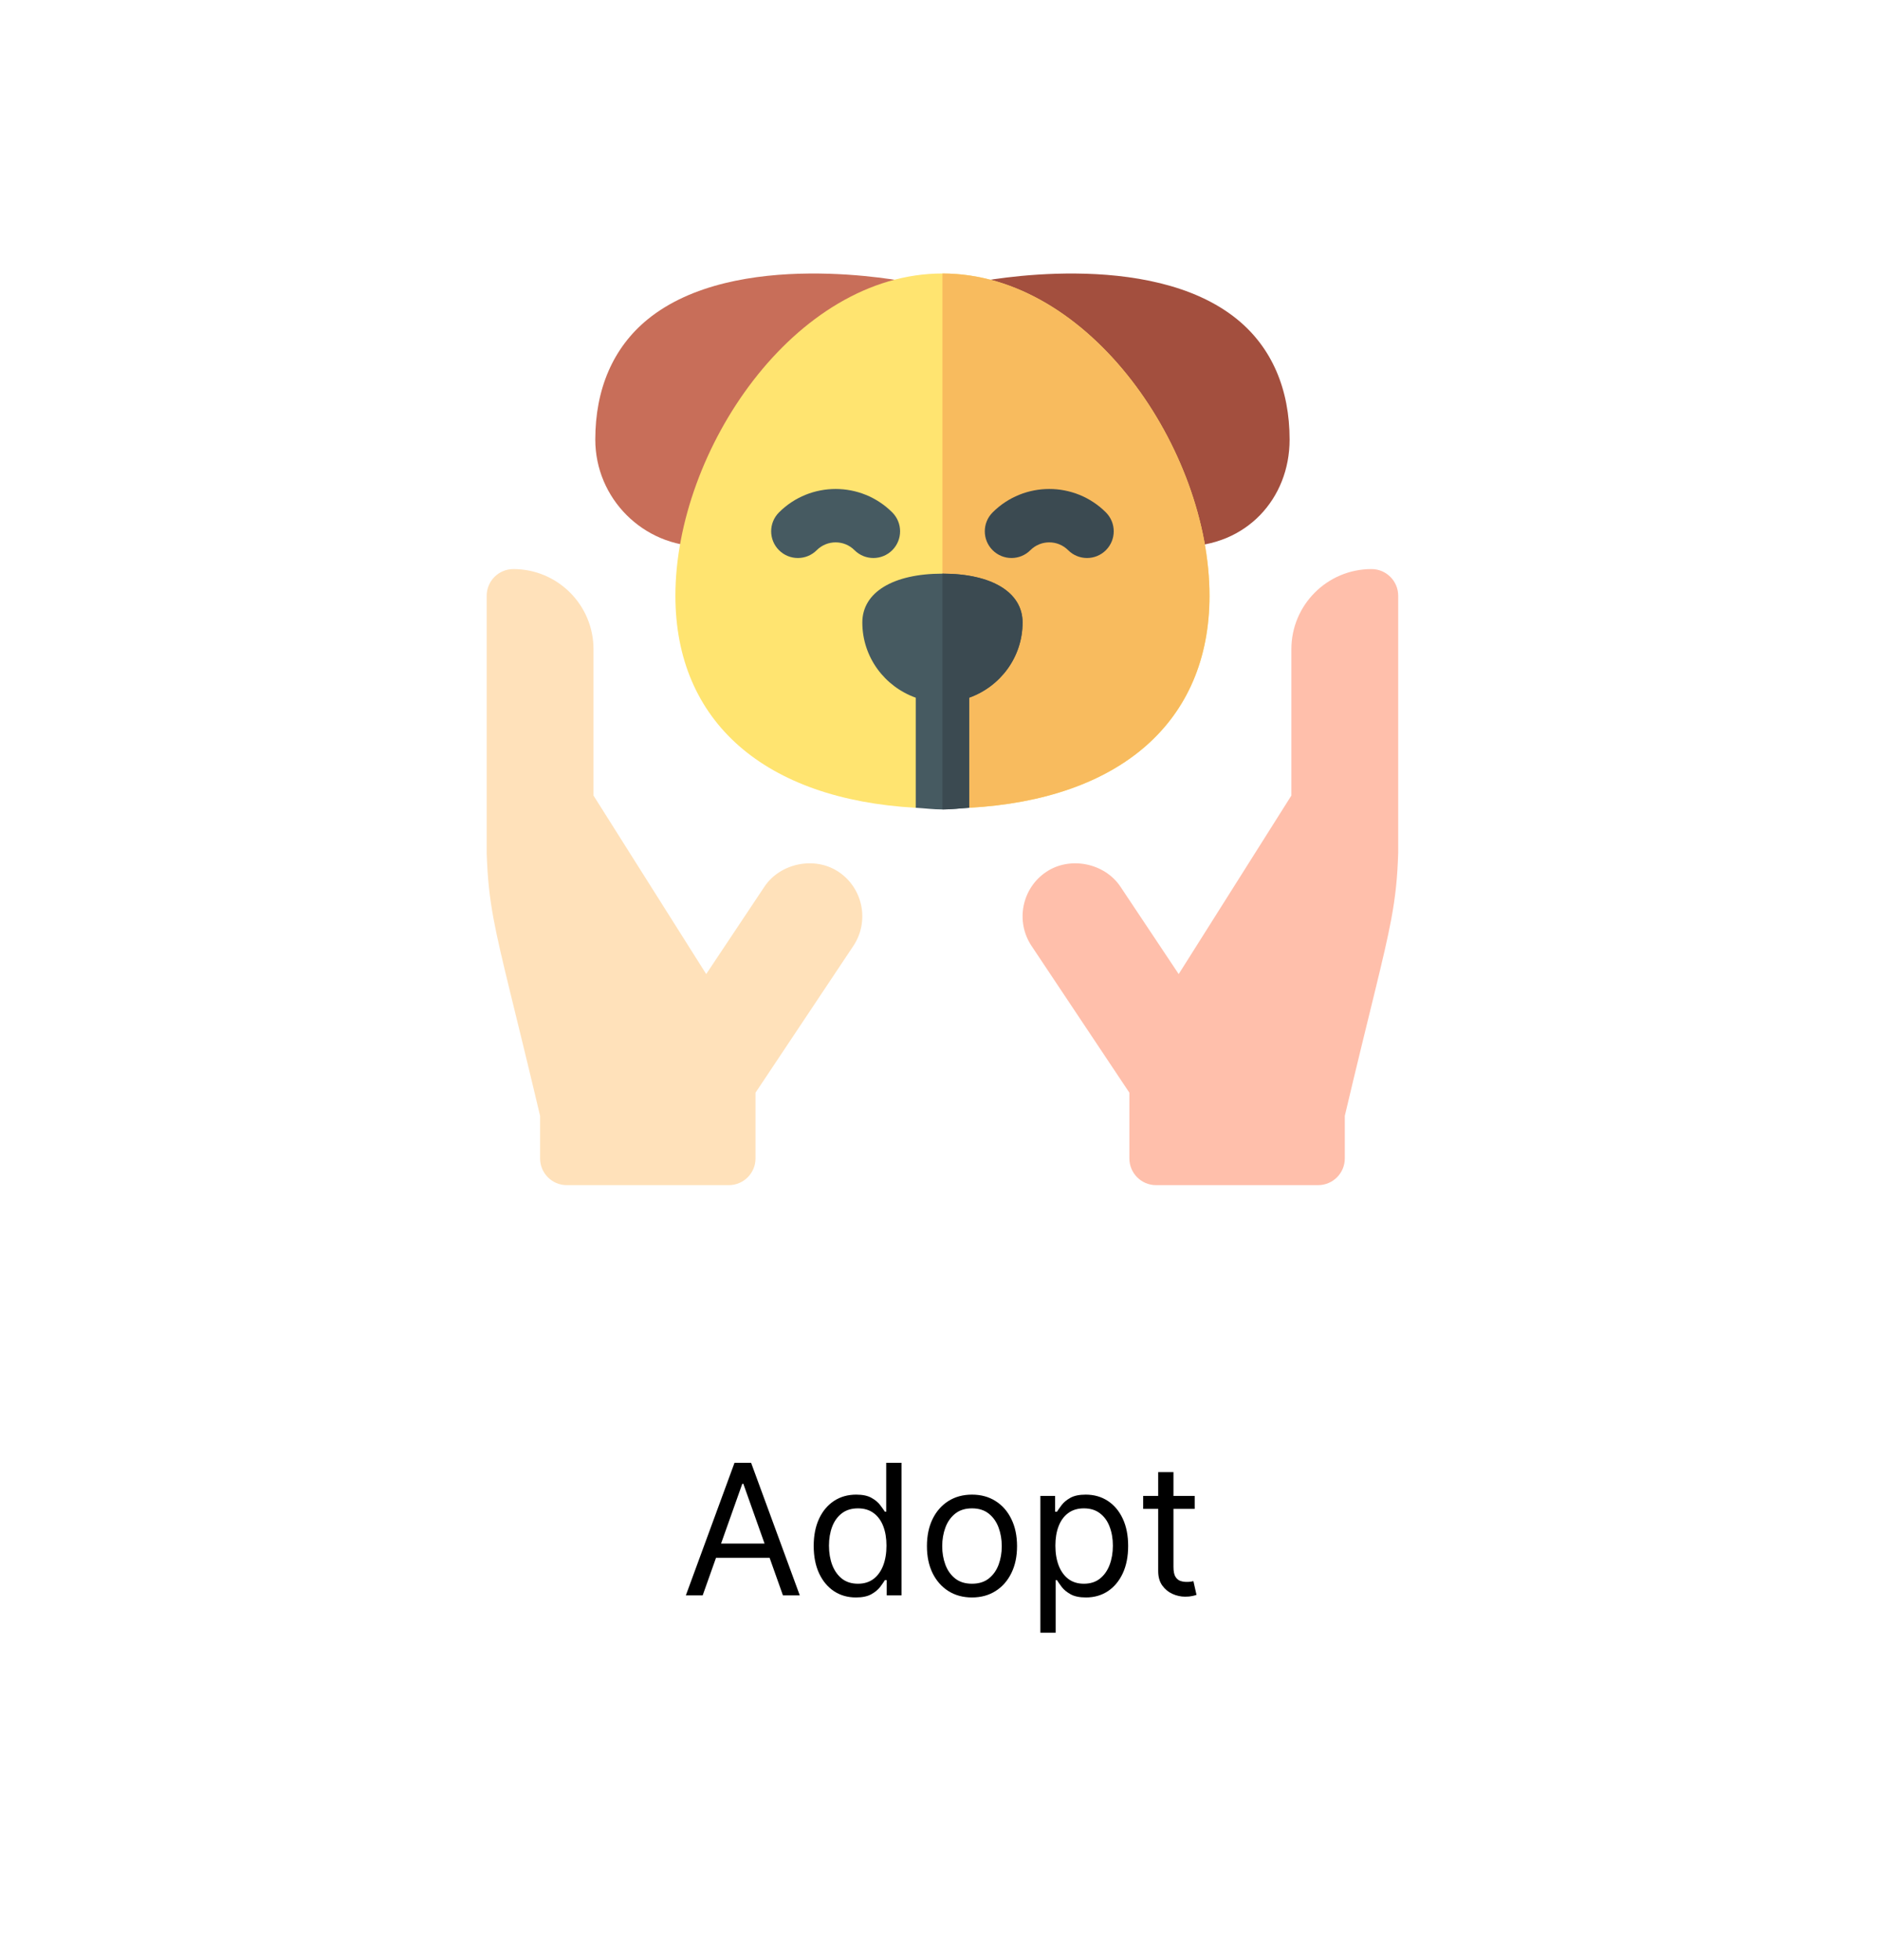 <svg width="165" height="172" viewBox="0 0 165 172" fill="none" xmlns="http://www.w3.org/2000/svg">
<g clip-path="url(#clip0_5537_2570)">
<path d="M56.837 28.028C53.791 30.516 52.246 34.167 52.246 38.573C52.246 43.744 56.45 47.948 61.621 47.948C64.124 47.948 66.478 46.973 68.434 44.993L79.879 24.785C79.256 24.659 64.537 21.745 56.837 28.028Z" fill="#C86E59"/>
<path d="M108.592 28.031C100.892 21.746 86.173 24.657 85.55 24.787L97.18 45.204C98.951 46.976 101.304 47.951 103.808 47.951C109.395 47.951 113.183 43.746 113.183 38.576C113.183 34.17 111.638 30.519 108.592 28.031Z" fill="#A34F3E"/>
<path d="M82.714 24C69.732 24 59.277 39.542 59.277 52.281C59.277 63.364 67.154 70.15 80.371 70.886L82.714 66.344L85.058 70.886C98.275 70.15 106.152 63.364 106.152 52.281C106.152 39.542 95.697 24 82.714 24Z" fill="#FFE470"/>
<path d="M106.152 52.281C106.152 39.542 95.697 24 82.714 24V66.344L85.058 70.886C98.275 70.15 106.152 63.364 106.152 52.281Z" fill="#F8BB5E"/>
<path d="M120.371 49.938C116.487 49.938 113.339 53.086 113.339 56.969V69.811L103.449 85.478L98.333 77.804C96.944 75.726 93.907 75.119 91.833 76.506C89.684 77.937 89.1 80.853 90.533 83.006L99.121 95.888V101.656C99.121 102.952 100.169 104 101.464 104H115.683C116.979 104 118.027 102.952 118.027 101.656V97.922C120.283 88.378 121.478 84.021 122.102 80.676C122.477 78.667 122.646 77.023 122.714 74.84V52.281C122.714 50.987 121.665 49.938 120.371 49.938Z" fill="#FFBFAB"/>
<path d="M74.996 48.28C74.081 47.365 72.598 47.365 71.682 48.28C70.767 49.196 69.284 49.196 68.368 48.28C67.453 47.365 67.453 45.882 68.368 44.966C71.11 42.224 75.569 42.224 78.311 44.966C79.226 45.882 79.226 47.365 78.311 48.28C77.395 49.196 75.912 49.196 74.996 48.28Z" fill="#465A61"/>
<path d="M93.746 48.28C92.831 47.365 91.348 47.365 90.432 48.28C89.517 49.196 88.034 49.196 87.118 48.28C86.203 47.365 86.203 45.882 87.118 44.966C89.86 42.224 94.319 42.224 97.061 44.966C97.976 45.882 97.976 47.365 97.061 48.28C96.145 49.196 94.662 49.196 93.746 48.28Z" fill="#3B4A51"/>
<path d="M45.058 49.938C48.941 49.938 52.089 53.086 52.089 56.969V69.811L61.98 85.478L67.095 77.804C68.485 75.726 71.522 75.119 73.596 76.506C75.745 77.937 76.329 80.853 74.896 83.006L66.308 95.888V101.656C66.308 102.952 65.26 104 63.964 104H49.746C48.45 104 47.402 102.952 47.402 101.656V97.922C45.146 88.378 43.95 84.021 43.326 80.676C42.952 78.667 42.783 77.023 42.714 74.84V52.281C42.714 50.987 43.764 49.938 45.058 49.938Z" fill="#FFE1BA"/>
<path d="M82.714 50.34C78.377 50.34 75.683 51.981 75.683 54.625C75.683 57.677 77.648 60.254 80.371 61.225V70.886C81.156 70.929 81.891 71.031 82.714 71.031C83.538 71.031 84.272 70.929 85.058 70.886V61.225C87.78 60.254 89.746 57.677 89.746 54.625C89.746 51.981 87.052 50.34 82.714 50.34Z" fill="#465A61"/>
<path d="M85.058 61.225C87.78 60.254 89.746 57.677 89.746 54.625C89.746 51.981 87.052 50.34 82.714 50.34V71.031C83.538 71.031 84.272 70.929 85.058 70.886V61.225Z" fill="#3B4A51"/>
</g>
<path d="M61.671 140H60.194L64.466 128.364H65.921L70.194 140H68.716L65.239 130.205H65.148L61.671 140ZM62.216 135.455H68.171V136.705H62.216V135.455ZM75.12 140.182C74.393 140.182 73.751 139.998 73.194 139.631C72.637 139.259 72.201 138.737 71.887 138.062C71.573 137.384 71.415 136.583 71.415 135.659C71.415 134.742 71.573 133.947 71.887 133.273C72.201 132.598 72.639 132.078 73.199 131.71C73.76 131.343 74.408 131.159 75.143 131.159C75.711 131.159 76.16 131.254 76.489 131.443C76.823 131.629 77.076 131.841 77.251 132.08C77.429 132.314 77.567 132.508 77.665 132.659H77.779V128.364H79.12V140H77.824V138.659H77.665C77.567 138.818 77.427 139.019 77.245 139.261C77.063 139.5 76.804 139.714 76.466 139.903C76.129 140.089 75.68 140.182 75.12 140.182ZM75.302 138.977C75.84 138.977 76.294 138.837 76.665 138.557C77.037 138.273 77.319 137.881 77.512 137.381C77.705 136.877 77.802 136.295 77.802 135.636C77.802 134.985 77.707 134.415 77.518 133.926C77.328 133.434 77.048 133.051 76.677 132.778C76.305 132.502 75.847 132.364 75.302 132.364C74.734 132.364 74.26 132.509 73.881 132.801C73.506 133.089 73.224 133.481 73.035 133.977C72.849 134.47 72.756 135.023 72.756 135.636C72.756 136.258 72.851 136.822 73.04 137.33C73.234 137.833 73.518 138.235 73.893 138.534C74.271 138.83 74.741 138.977 75.302 138.977ZM85.307 140.182C84.519 140.182 83.828 139.994 83.234 139.619C82.643 139.244 82.18 138.72 81.847 138.045C81.518 137.371 81.353 136.583 81.353 135.682C81.353 134.773 81.518 133.979 81.847 133.301C82.18 132.623 82.643 132.097 83.234 131.722C83.828 131.347 84.519 131.159 85.307 131.159C86.095 131.159 86.785 131.347 87.376 131.722C87.97 132.097 88.432 132.623 88.762 133.301C89.095 133.979 89.262 134.773 89.262 135.682C89.262 136.583 89.095 137.371 88.762 138.045C88.432 138.72 87.97 139.244 87.376 139.619C86.785 139.994 86.095 140.182 85.307 140.182ZM85.307 138.977C85.906 138.977 86.398 138.824 86.785 138.517C87.171 138.21 87.457 137.807 87.643 137.307C87.828 136.807 87.921 136.265 87.921 135.682C87.921 135.098 87.828 134.555 87.643 134.051C87.457 133.547 87.171 133.14 86.785 132.83C86.398 132.519 85.906 132.364 85.307 132.364C84.709 132.364 84.216 132.519 83.83 132.83C83.444 133.14 83.158 133.547 82.972 134.051C82.787 134.555 82.694 135.098 82.694 135.682C82.694 136.265 82.787 136.807 82.972 137.307C83.158 137.807 83.444 138.21 83.83 138.517C84.216 138.824 84.709 138.977 85.307 138.977ZM91.309 143.273V131.273H92.604V132.659H92.763C92.862 132.508 92.998 132.314 93.172 132.08C93.35 131.841 93.604 131.629 93.934 131.443C94.267 131.254 94.718 131.159 95.286 131.159C96.021 131.159 96.669 131.343 97.229 131.71C97.79 132.078 98.227 132.598 98.542 133.273C98.856 133.947 99.013 134.742 99.013 135.659C99.013 136.583 98.856 137.384 98.542 138.062C98.227 138.737 97.792 139.259 97.235 139.631C96.678 139.998 96.036 140.182 95.309 140.182C94.748 140.182 94.299 140.089 93.962 139.903C93.625 139.714 93.366 139.5 93.184 139.261C93.002 139.019 92.862 138.818 92.763 138.659H92.65V143.273H91.309ZM92.627 135.636C92.627 136.295 92.724 136.877 92.917 137.381C93.11 137.881 93.392 138.273 93.763 138.557C94.135 138.837 94.589 138.977 95.127 138.977C95.688 138.977 96.155 138.83 96.53 138.534C96.909 138.235 97.193 137.833 97.383 137.33C97.576 136.822 97.672 136.258 97.672 135.636C97.672 135.023 97.578 134.47 97.388 133.977C97.203 133.481 96.921 133.089 96.542 132.801C96.167 132.509 95.695 132.364 95.127 132.364C94.582 132.364 94.123 132.502 93.752 132.778C93.381 133.051 93.1 133.434 92.911 133.926C92.722 134.415 92.627 134.985 92.627 135.636ZM104.854 131.273V132.409H100.331V131.273H104.854ZM101.65 129.182H102.991V137.5C102.991 137.879 103.046 138.163 103.155 138.352C103.269 138.538 103.413 138.663 103.587 138.727C103.765 138.788 103.953 138.818 104.15 138.818C104.297 138.818 104.419 138.811 104.513 138.795C104.608 138.777 104.684 138.761 104.741 138.75L105.013 139.955C104.922 139.989 104.796 140.023 104.633 140.057C104.47 140.095 104.263 140.114 104.013 140.114C103.635 140.114 103.263 140.032 102.9 139.869C102.54 139.706 102.241 139.458 102.002 139.125C101.767 138.792 101.65 138.371 101.65 137.864V129.182Z" fill="black"/>
<defs>
<clipPath id="clip0_5537_2570">
<rect width="80" height="80" fill="white" transform="translate(42.714 24)"/>
</clipPath>
</defs>
</svg>
